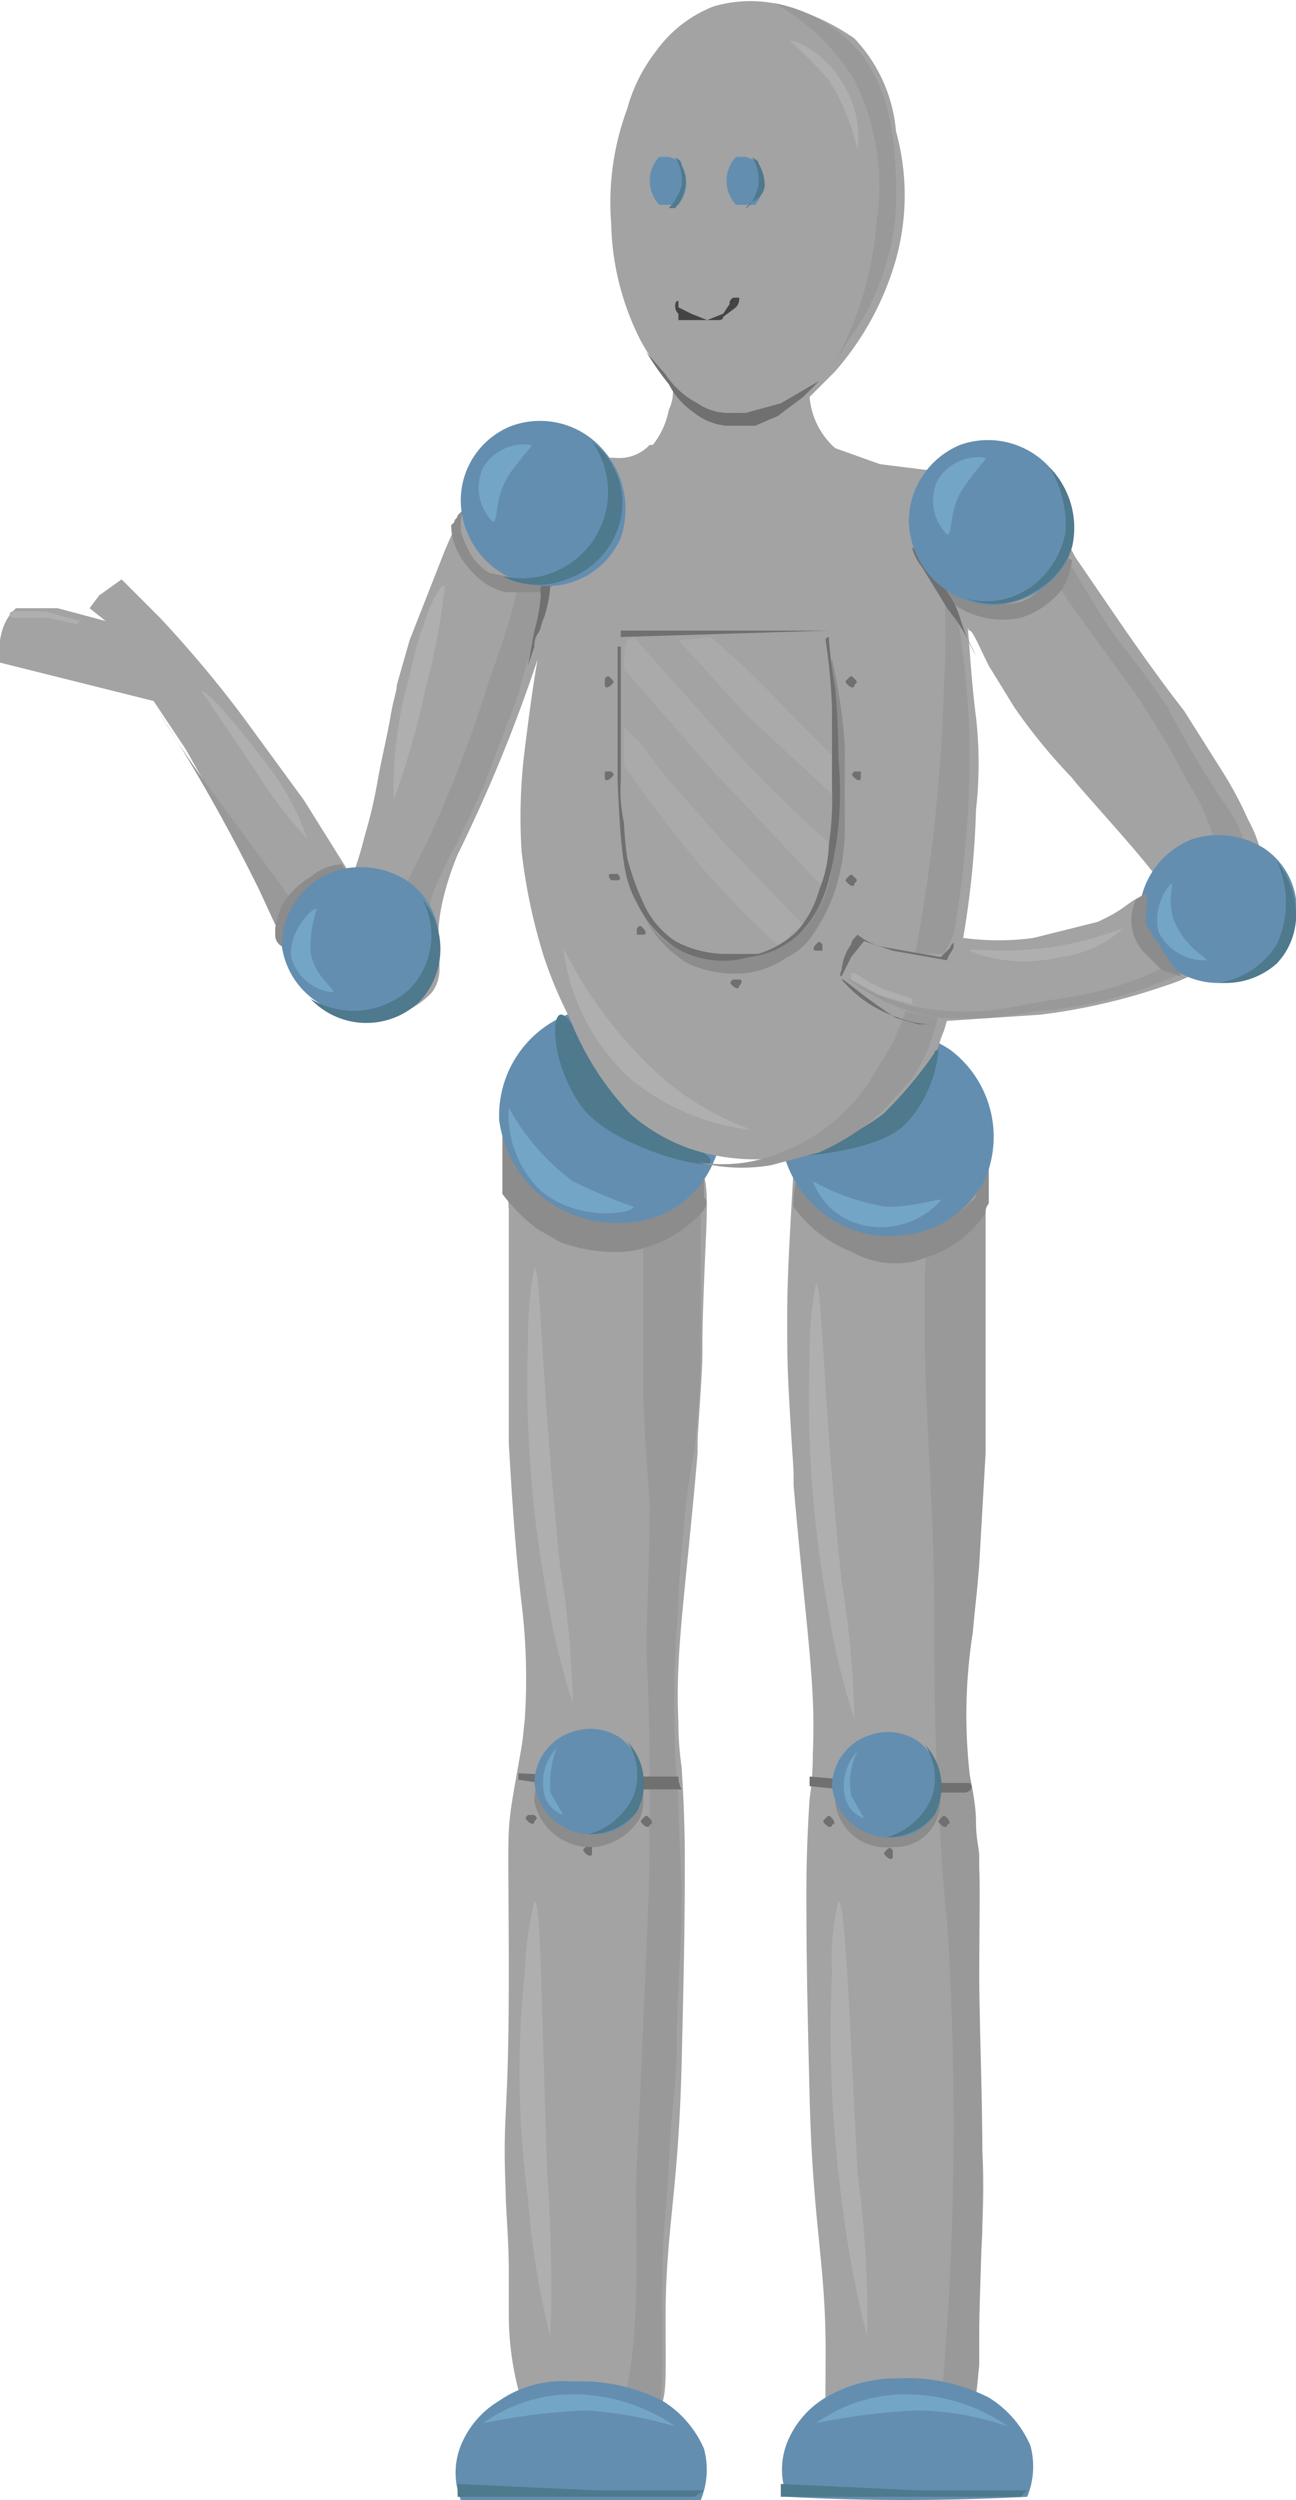 <svg id="Layer_4" data-name="Layer 4" xmlns="http://www.w3.org/2000/svg" viewBox="0 0 40.5 78.1">
  <defs>
    <style>
      .cls-1 {
        fill: #a3a3a3;
      }

      .cls-2 {
        fill: #999;
      }

      .cls-3 {
        fill: #8c8c8c;
      }

      .cls-4 {
        fill: #707070;
      }

      .cls-5 {
        fill: #648eb0;
      }

      .cls-6 {
        fill: #4f798c;
      }

      .cls-7 {
        fill: #aaa;
      }

      .cls-8 {
        fill: #afafaf;
      }

      .cls-9 {
        fill: #444;
      }

      .cls-10 {
        fill: #73a5c6;
      }
    </style>
  </defs>
  <path class="cls-1" d="M27.1,36.5l-1.2.6c-.1,1.8-.2,3.3-.2,4.6s0,1.6.1,3.3.1,1.3.1,2c.4,4.6.7,6.2.6,8.4a9.5,9.5,0,0,1-.1,1.4s-.1,1.4-.1,2.8,0,2.5.1,6.5.5,5.2.5,7.9-.1,2.7.7,3.4,2.6.5,3.4.3a10,10,0,0,0,.7-3.6V72.7c0-1.1.1-2,.1-2.6.1-2.5-.1-2.1-.1-6.7s.1-4.3-.2-6-.2-1.1-.3-2a19.3,19.3,0,0,1,.1-3.6c.2-1.7.3-3.3.4-5h0V39.5c.1-1.7.2-3.2-.5-4.5a1.4,1.4,0,0,0-.8-.7c-.2,0-.6-.1-1.9.9Z" transform="translate(-1.1 -0.6)"/>
  <path class="cls-1" d="M21.7,35.5a3.1,3.1,0,0,1,1.2,1.3c.4.8.3,1.3.2,3.9s0,1.7-.1,3.3-.1,1.3-.1,2c-.4,4.6-.7,6.2-.6,8.4a9.5,9.5,0,0,0,.1,1.4s.1,1.4.1,2.8,0,2.5-.1,6.5-.5,5.2-.5,7.9.1,2.7-.7,3.4-2.6.5-3.4.3A9.4,9.4,0,0,1,17,73V71.6c0-1.1-.1-2-.1-2.6-.1-2.5.1-2.1.1-6.7s-.1-4.3.2-6,.2-1.1.3-2a19.3,19.3,0,0,0-.1-3.6c-.2-1.7-.3-3.3-.4-5h0V38.4c-.1-1.7-.2-3.2.5-4.5a1.4,1.4,0,0,1,.8-.7c.2,0,.6-.1,1.9.9A8.4,8.4,0,0,1,21.7,35.5Z" transform="translate(-1.1 -0.6)"/>
  <path class="cls-2" d="M21.2,37.2v6.6c0,1.4.2,3.6.2,3.7h0c0,2.1-.1,3.8-.1,4.4s.1,1.7.1,4.4,0,2.9-.1,5.2-.2,4.8-.3,6.7.2,5-.4,7.4c0,.2-.2.9.1,1.1h.5c.7-.3.6-1.7.6-4.3s.1-2.2.2-4.1.1-1.5.2-2.7,0-1,.1-2.9.1-2.3.1-3-.1-2-.1-2.7-.1-1.1-.1-1.6a36.4,36.4,0,0,1,.1-4.6c0-.8.1-1.7.2-2.8a21.1,21.1,0,0,1,.3-2.1,28.5,28.5,0,0,0,.2-3.3V38.1A7.6,7.6,0,0,0,21.2,37.2Z" transform="translate(-1.1 -0.6)"/>
  <path class="cls-2" d="M30.1,38.4c-.1.9-.1,2.2-.1,3.8s.1,3,.2,5.2c.2,4.3,0,4.7.2,9,.1,2.1.2,3.4.3,4.3a97.9,97.9,0,0,1-.2,15.1c.1.3.3.9.5.9s.4-.6.5-1,.1-.4.2-1.2v-.9c0-1.2.1-2.7.1-5.3s-.1-4.3-.1-6.4V58.6c0-.3-.1-.5-.1-1.1s-.2-1.4-.2-1.5a16.6,16.6,0,0,1,.1-4.4c.1-1.1.1-.9.2-2.1l.2-3.5V38Z" transform="translate(-1.1 -0.6)"/>
  <path class="cls-3" d="M31.9,38.5a3.6,3.6,0,0,1-1.6,1.3l-.6.2a2.8,2.8,0,0,1-2-.3,4,4,0,0,1-1.8-1.4,2.8,2.8,0,0,1,.1-.9l.3-.2a4.7,4.7,0,0,0,1,.9,3.8,3.8,0,0,0,1.8.8,3,3,0,0,0,1.5-.2,2.3,2.3,0,0,0,.9-.6c.1-.1.1-.2.2-.5L32,37v1.2A.4.4,0,0,0,31.9,38.5Z" transform="translate(-1.1 -0.6)"/>
  <path class="cls-3" d="M23.1,38.4a3.9,3.9,0,0,1-2.4,1.3,4.9,4.9,0,0,1-2.1-.3l-.7-.4a5.6,5.6,0,0,1-1.1-1.1v-2a3.5,3.5,0,0,0,1.3,1.9,3.6,3.6,0,0,0,3.5.6,3.5,3.5,0,0,0,.9-.6l.4-.3c.1-.2.2-.4.2-.3V38C23.2,38.1,23.2,38.2,23.1,38.4Z" transform="translate(-1.1 -0.6)"/>
  <path class="cls-4" d="M22.3,56.1H19.7L17.3,56v.2l2.1.3h3A.8.8,0,0,1,22.3,56.1Z" transform="translate(-1.1 -0.6)"/>
  <path class="cls-4" d="M31.4,56.3H28.8l-2.4-.2v.3l2,.2h2.9C31.5,56.5,31.5,56.4,31.4,56.3Z" transform="translate(-1.1 -0.6)"/>
  <path class="cls-5" d="M27.8,32.9a3.7,3.7,0,0,1,3,.5,3.4,3.4,0,0,1,1.1,4,3.2,3.2,0,0,1-2.7,1.8,3.1,3.1,0,0,1-1.5-.2,3.5,3.5,0,0,1-2.2-2.8A3.3,3.3,0,0,1,27.8,32.9Z" transform="translate(-1.1 -0.6)"/>
  <path class="cls-5" d="M19.1,32.2a3.7,3.7,0,0,1,3.2.5,3.4,3.4,0,0,1,1.1,4.2,3.1,3.1,0,0,1-2.8,1.9,3.7,3.7,0,0,1-3.9-3.2A3.4,3.4,0,0,1,19.1,32.2Z" transform="translate(-1.1 -0.6)"/>
  <path class="cls-6" d="M30.3,32.9c.3.1.1,1.9-1,2.9s-4.9,1.1-4.9.8,1.7-.1,3.5-1.4S30,32.7,30.3,32.9Z" transform="translate(-1.1 -0.6)"/>
  <path class="cls-6" d="M18.6,32.3c-.3.1-.2,1.7.7,2.9s3.9,2,4,1.7-1.1-.6-2.5-2S18.9,32.2,18.6,32.3Z" transform="translate(-1.1 -0.6)"/>
  <path class="cls-1" d="M21.6,2.2A5.1,5.1,0,0,0,20.7,4a8.4,8.4,0,0,0-.5,3.6,8.4,8.4,0,0,0,.9,3.6,4.9,4.9,0,0,0,.6.9l.4.5a1.2,1.2,0,0,1-.1.8,2.5,2.5,0,0,1-.5,1.1h-.1a1.3,1.3,0,0,1-1.1.4,23.5,23.5,0,0,1-2.6-.1,1.9,1.9,0,0,0-1,.2,1.8,1.8,0,0,0-.8,1,15,15,0,0,0-.9,1.8l-1.1,2.8-.4,1.4c0,.2-.1.4-.2,1s-.3,1.4-.4,2a14.6,14.6,0,0,1-.4,1.7,11.1,11.1,0,0,1-.4,1.3l-1.5-2.4L8.7,23a36.8,36.8,0,0,0-2.6-3.1L4.9,18.7l-.7.5-.3.4.5.4-1.5-.4H1.6a1.5,1.5,0,0,0-.4.6,2.3,2.3,0,0,0-.1,1.1l4.8,1.2,1,1.5,1.3,2.3c.5,1,1.2,2.3,2,4.1a4.1,4.1,0,0,0,.6,1.1,2.5,2.5,0,0,0,1.9.9,2.5,2.5,0,0,0,1.9-.8c.5-.7,0-1.2.3-2.7a9,9,0,0,1,.5-1.6,48.3,48.3,0,0,0,2.5-6.1,12,12,0,0,0,.5-2.6c-.1.5-.2,1.2-.4,2.1s-.4,2.5-.5,3.3a16.9,16.9,0,0,0-.1,3.2,17.7,17.7,0,0,0,.7,3.3,13.5,13.5,0,0,0,.8,1.9,9.1,9.1,0,0,0,1.9,3,5.7,5.7,0,0,0,1.9,1.1,6.5,6.5,0,0,0,2.5.3,7.3,7.3,0,0,0,3.5-1.4,12.8,12.8,0,0,0,1.6-1.9.1.1,0,0,1,.1-.1h0a3.9,3.9,0,0,1,.2-.6,19.1,19.1,0,0,0,.5-2.1c0-.2.1-.4.1-.6h0v-.2a28.3,28.3,0,0,0,.4-4,12.9,12.9,0,0,0,0-2.9s-.1-.7-.2-2.1-.1-.6,0-.6.3.5.6,1.1l.8,1.3a17.7,17.7,0,0,0,1.8,2.2c.2.3,2.9,3.2,2.8,3.4l-.3.2c-.8.2-.6.4-1.7.9l-2,.5a8.1,8.1,0,0,1-2.2,0l-.6,2.6,3-.2a18.9,18.9,0,0,0,3.9-.9,5.6,5.6,0,0,0,2.6-1.7,4.3,4.3,0,0,0,.4-.7,3.9,3.9,0,0,0-.4-2.8,11.5,11.5,0,0,0-.8-1.5l-1.2-1.9s-.8-1-2.1-2.9L34.7,18a5.9,5.9,0,0,0-1.4-1.8l-1-.7a8.4,8.4,0,0,0-2.1-.2l-1.6-.2-1.4-.5a2.4,2.4,0,0,1-.8-1.6l.8-.8a9.1,9.1,0,0,0,1.9-3.5,7.5,7.5,0,0,0,0-4,4.8,4.8,0,0,0-1.3-2.9A7,7,0,0,0,26,.9,4.1,4.1,0,0,0,23.4.8,4,4,0,0,0,21.6,2.2Z" transform="translate(-1.1 -0.6)"/>
  <path class="cls-2" d="M8,25.7l1.4,1.9c.8,1.1,1.3,1.7,1.1,2s-.4.2-.7.1l-.6-1.3a56.7,56.7,0,0,0-3.1-5.5A32.7,32.7,0,0,0,8,25.7Z" transform="translate(-1.1 -0.6)"/>
  <path class="cls-3" d="M11.9,27.8c0-.1-.1-.1-.1-.2a1.6,1.6,0,0,0-1,.4,2.5,2.5,0,0,0-.9.9,3.1,3.1,0,0,0-.2.7v.2a.4.4,0,0,0,.3.4c.2,0,.2-.9.7-1.5A2.2,2.2,0,0,1,11.9,27.8Z" transform="translate(-1.1 -0.6)"/>
  <path class="cls-2" d="M17.2,19.3a24.1,24.1,0,0,1-.8,2.5,39.1,39.1,0,0,1-1.9,5l-.8,1.6c-.2.3-.4.4-.4.7s.7.7,1,.5.1-.3.3-1a3.6,3.6,0,0,1,.3-.7,8.9,8.9,0,0,1,.5-1l.8-1.7,1.1-2.9a9.8,9.8,0,0,1,.5-1.6c.3-.9.5-1.3.3-1.9s-.3-.6-.4-.6S17.3,18.7,17.2,19.3Z" transform="translate(-1.1 -0.6)"/>
  <path class="cls-7" d="M23.3,20.5a25.5,25.5,0,0,1,2.4,2.3l1.6,1.6v1.2l-2.9-2.7-2.1-2.3Z" transform="translate(-1.1 -0.6)"/>
  <path class="cls-7" d="M20.9,20.5l3.3,3.7a40.4,40.4,0,0,0,3,2.9v.5l-.3.8-3.6-3.8-2.7-3.1v-.3a2.2,2.2,0,0,1,.1-.6Z" transform="translate(-1.1 -0.6)"/>
  <path class="cls-2" d="M30.6,17.9c0,1.3.1,2.6,0,4a52.8,52.8,0,0,1-.9,8.5h.9l.3-.6a32.5,32.5,0,0,0,.5-5.9A26.6,26.6,0,0,0,30.6,17.9Z" transform="translate(-1.1 -0.6)"/>
  <path class="cls-2" d="M22.9,36.9a4.6,4.6,0,0,0,2.6-.3,5.7,5.7,0,0,0,3-2.6,7.5,7.5,0,0,0,.9-1.8l1,.2a6,6,0,0,1-.5,1.4l-.3.5h0l-.9,1a7.5,7.5,0,0,1-2,1.3l-1.5.4A5.4,5.4,0,0,1,22.9,36.9Z" transform="translate(-1.1 -0.6)"/>
  <path class="cls-7" d="M22.2,25.2l1.5,1.7,2.5,2.6-.3.2a1.1,1.1,0,0,0-.3.6,28.1,28.1,0,0,1-2.9-3c-.8-1-1.5-1.9-2.1-2.8V23.3l.6.6A9.1,9.1,0,0,0,22.2,25.2Z" transform="translate(-1.1 -0.6)"/>
  <path class="cls-2" d="M34.5,19.4l2.1,2.9A27.1,27.1,0,0,1,38.2,25a6.5,6.5,0,0,1,.8,1.7c0,.2.1.6.3.7a.5.5,0,0,0,.6-.2c.2-.3-.1-.9-.6-1.6s-1.7-2.8-1.7-2.9c-1.4-2-1.4-1.8-2.1-2.9s-1.5-2.6-1.7-2.5,0,.7,0,1Z" transform="translate(-1.1 -0.6)"/>
  <path class="cls-2" d="M38.8,30.6H38l-.9.4a11,11,0,0,1-2.9.8l-1.7.3a7.7,7.7,0,0,1-3-.1,6.5,6.5,0,0,1-2-.9,6,6,0,0,0,3,1.3,11.2,11.2,0,0,0,2.9-.2,12.9,12.9,0,0,0,4.4-1.1A3.1,3.1,0,0,0,38.8,30.6Z" transform="translate(-1.1 -0.6)"/>
  <path class="cls-3" d="M28.3,55.5a2.2,2.2,0,0,1,1.5.2,1.4,1.4,0,0,1-.8,2.6,1.6,1.6,0,0,1-1.8-1.4A1.6,1.6,0,0,1,28.3,55.5Z" transform="translate(-1.1 -0.6)"/>
  <path class="cls-3" d="M34.6,18.1a2.3,2.3,0,0,1-.3.9,2.7,2.7,0,0,1-1.3.9,2.7,2.7,0,0,1-2.2-.5c0-.1-.1-.1-.1-.2s-.1-.2-.1-.3l1,.4a2.2,2.2,0,0,0,1.4.1,1.8,1.8,0,0,0,.8-.6l.3-.7c0-.1.1-.2.1-.4v-.1l.2.4Z" transform="translate(-1.1 -0.6)"/>
  <path class="cls-3" d="M15.2,17a1.8,1.8,0,0,0,.1.6,2.7,2.7,0,0,0,.8,1.1,1.9,1.9,0,0,0,.8.4h1.2q.3-.2.3-.3h-.5l-1.5-.3a1.7,1.7,0,0,1-.6-.6,3.6,3.6,0,0,1-.3-.7v-.3h0a1,1,0,0,1,.1-.4l-.2.2h0c0,.1-.1.1-.1.2A.4.4,0,0,1,15.2,17Z" transform="translate(-1.1 -0.6)"/>
  <path class="cls-4" d="M29.6,17.7a1.6,1.6,0,0,0,.3.6l.8,1.3.3.4a6.7,6.7,0,0,1,.6,1.1l-.2-.4a6.9,6.9,0,0,1-.3-.8,2.7,2.7,0,0,0-.4-.8.9.9,0,0,0-.3-.5A2.5,2.5,0,0,0,29.6,17.7Z" transform="translate(-1.1 -0.6)"/>
  <path class="cls-4" d="M18.3,18.9a4.4,4.4,0,0,1-.2,1c-.1.2-.1.4-.2.5a.6.6,0,0,0-.1.4l-.2.6.2-1.1a5.2,5.2,0,0,0,.2-1.1.7.7,0,0,1,.1-.5h.2Z" transform="translate(-1.1 -0.6)"/>
  <path class="cls-4" d="M30.9,30.2V30h0c0,.1-.1.1-.1.2h0l-.3.3-1.7-.3a1.9,1.9,0,0,1-.9-.4c-.1.1-.2.2-.2.3a1.6,1.6,0,0,0-.3.8s-.1.2,0,.2l.3-.6.4-.5.9.3,1.7.3C30.7,30.5,30.8,30.4,30.9,30.2Z" transform="translate(-1.1 -0.6)"/>
  <path class="cls-4" d="M26.7,12.5l-.5.5-.8.6-.7.3h-.9a1.9,1.9,0,0,1-1-.4,2.4,2.4,0,0,1-.8-.9,8.6,8.6,0,0,1-.7-1l.6.7a2.7,2.7,0,0,0,1,.9,1.7,1.7,0,0,0,1,.3h.5l1.1-.3Z" transform="translate(-1.1 -0.6)"/>
  <path class="cls-4" d="M27.4,31.2a3.9,3.9,0,0,0,1.8,1.2,3,3,0,0,0,1.2.2h-.6l-.7-.2C28,31.7,27.4,31.1,27.4,31.2Z" transform="translate(-1.1 -0.6)"/>
  <path class="cls-3" d="M27.1,21.2a17.1,17.1,0,0,1,.4,2.7v2.3a6.5,6.5,0,0,1-.3,2.2,5.4,5.4,0,0,1-.7,1.4,1.9,1.9,0,0,1-.8.7,2.8,2.8,0,0,1-1.3.5,3.5,3.5,0,0,1-1.8-.3,3.5,3.5,0,0,1-1.5-1.8,2.5,2.5,0,0,0,1.1,1.3l1.1.3a2.6,2.6,0,0,0,.9,0,3.2,3.2,0,0,0,1.3-.4,2,2,0,0,0,1.1-1,3.6,3.6,0,0,0,.4-.9l.2-1C27.3,25.7,27,21.2,27.1,21.2Z" transform="translate(-1.1 -0.6)"/>
  <path class="cls-4" d="M27,20.5a13.7,13.7,0,0,0,.2,1.6c.1,1.1.1,2,.1,2.2a11,11,0,0,1-.3,3.8,3.9,3.9,0,0,1-.6,1.3,2.7,2.7,0,0,1-1.9,1.1,2.9,2.9,0,0,1-2.3-.3A3.5,3.5,0,0,1,21,28.8c-.4-.7-.5-1.5-.6-3.8V20.8h.1V25a4.5,4.5,0,0,0,.1,1.3,10.4,10.4,0,0,0,.1,1.1,8.2,8.2,0,0,0,.5,1.4,2.8,2.8,0,0,0,1,1.2,3.4,3.4,0,0,0,1.5.4h1.1a3.1,3.1,0,0,0,1.2-.7,3.3,3.3,0,0,0,.7-1.3A4,4,0,0,0,27,27a9.7,9.7,0,0,0,.1-1.8V22.7a18.3,18.3,0,0,0-.2-2.1A.1.1,0,0,1,27,20.5Z" transform="translate(-1.1 -0.6)"/>
  <path class="cls-4" d="M27,20.3H20.5v.2l6.5-.2Z" transform="translate(-1.1 -0.6)"/>
  <path class="cls-3" d="M19,55.3a1.7,1.7,0,0,1,1.5.2,1.6,1.6,0,0,1,.6,1.9,1.9,1.9,0,0,1-1.4.9,1.8,1.8,0,0,1-1.9-1.4A1.6,1.6,0,0,1,19,55.3Z" transform="translate(-1.1 -0.6)"/>
  <path class="cls-8" d="M24.6,35.9A8.9,8.9,0,0,1,21.5,34a13.5,13.5,0,0,1-2.8-3.8,6.6,6.6,0,0,0,2.1,4.1A7.2,7.2,0,0,0,24.6,35.9Z" transform="translate(-1.1 -0.6)"/>
  <path class="cls-8" d="M15,18.9a20.8,20.8,0,0,1-.6,3.2,26,26,0,0,1-1,3.5,12.9,12.9,0,0,1,.5-3.9C14.2,20.2,14.8,18.8,15,18.9Z" transform="translate(-1.1 -0.6)"/>
  <path class="cls-8" d="M36.2,29.6a3.5,3.5,0,0,1-2,.9,4.5,4.5,0,0,1-2.8-.2c0-.1,1,.1,2.5-.1A11.6,11.6,0,0,0,36.2,29.6Z" transform="translate(-1.1 -0.6)"/>
  <path class="cls-8" d="M34.5,34.4" transform="translate(-1.1 -0.6)"/>
  <path class="cls-8" d="M26.6,40.7a11.3,11.3,0,0,0-.2,2.3,36.7,36.7,0,0,0,.6,8,21.5,21.5,0,0,0,.8,3.3,30.2,30.2,0,0,0-.4-4.3C26.8,44.2,26.8,40.7,26.6,40.7Z" transform="translate(-1.1 -0.6)"/>
  <path class="cls-8" d="M17.8,40.2a11.3,11.3,0,0,0-.2,2.3,36.7,36.7,0,0,0,.6,8,21.5,21.5,0,0,0,.8,3.3,30.2,30.2,0,0,0-.4-4.3C18,43.7,18,40.2,17.8,40.2Z" transform="translate(-1.1 -0.6)"/>
  <path class="cls-8" d="M27.3,60a7.6,7.6,0,0,0-.2,2.2,40,40,0,0,0,.3,7.1,33.3,33.3,0,0,0,.8,4.3,33.3,33.3,0,0,0-.3-5.1C27.6,62.6,27.5,60,27.3,60Z" transform="translate(-1.1 -0.6)"/>
  <path class="cls-8" d="M17.8,60a10.8,10.8,0,0,0-.3,2.2,29.8,29.8,0,0,0,.1,7.1,25.1,25.1,0,0,0,.7,4.3,48.3,48.3,0,0,0-.1-5.1C18,62.6,18,60,17.8,60Z" transform="translate(-1.1 -0.6)"/>
  <path class="cls-8" d="M10.7,26.8a13.7,13.7,0,0,1-1.6-2.1L7.4,22.2c.1-.1,1,.9,1.9,2.1A8.1,8.1,0,0,1,10.7,26.8Z" transform="translate(-1.1 -0.6)"/>
  <path class="cls-8" d="M29.7,32l-1.1-.3-.9-.5V31h.1l.5.3.4.2.9.3v.2Z" transform="translate(-1.1 -0.6)"/>
  <path class="cls-8" d="M3.6,20l-1.1-.3h-1a.1.1,0,0,0,0,.2H2.6l.9.2a.3.3,0,0,0,.1-.2Z" transform="translate(-1.1 -0.6)"/>
  <path class="cls-5" d="M31.1,14.5a2.6,2.6,0,0,1,2.8.7,2.8,2.8,0,0,1,.6,2.8A2.7,2.7,0,0,1,32,19.5a2.7,2.7,0,0,1-2.5-2.6A2.6,2.6,0,0,1,31.1,14.5Z" transform="translate(-1.1 -0.6)"/>
  <path class="cls-5" d="M38.4,26.8a2.7,2.7,0,0,1,2.2.3,2.3,2.3,0,0,1,.8,2.9,2.3,2.3,0,0,1-2,1.3,2.5,2.5,0,0,1-2.7-2.2A2.6,2.6,0,0,1,38.4,26.8Z" transform="translate(-1.1 -0.6)"/>
  <path class="cls-5" d="M11.6,27.8a2.7,2.7,0,0,1,2.2.3,2.3,2.3,0,0,1,.8,2.9,2.3,2.3,0,0,1-2,1.3,2.5,2.5,0,0,1-2.7-2.2A2.5,2.5,0,0,1,11.6,27.8Z" transform="translate(-1.1 -0.6)"/>
  <path class="cls-5" d="M25.7,78.6a2.3,2.3,0,0,1,0-1.7,2.9,2.9,0,0,1,1.2-1.4,4.4,4.4,0,0,1,2.3-.6,5.6,5.6,0,0,1,2.8.6A3.3,3.3,0,0,1,33.3,77a2.5,2.5,0,0,1-.1,1.6Q29.3,78.8,25.7,78.6Z" transform="translate(-1.1 -0.6)"/>
  <path class="cls-5" d="M15.5,78.7a2.3,2.3,0,0,1,0-1.7,2.9,2.9,0,0,1,1.2-1.4A3.5,3.5,0,0,1,19,75a5.6,5.6,0,0,1,2.8.6,3.3,3.3,0,0,1,1.3,1.5,2.5,2.5,0,0,1-.1,1.6Z" transform="translate(-1.1 -0.6)"/>
  <path class="cls-5" d="M28.3,54.8a1.7,1.7,0,0,1,1.5.2,1.9,1.9,0,0,1,.6,2.1A1.5,1.5,0,0,1,29,58a1.8,1.8,0,0,1-1.9-1.6A1.7,1.7,0,0,1,28.3,54.8Z" transform="translate(-1.1 -0.6)"/>
  <path class="cls-5" d="M19,54.7a1.7,1.7,0,0,1,1.5.2,1.9,1.9,0,0,1,.6,2.1,1.5,1.5,0,0,1-1.4.9,1.8,1.8,0,0,1-1.9-1.6A1.7,1.7,0,0,1,19,54.7Z" transform="translate(-1.1 -0.6)"/>
  <path class="cls-5" d="M17.1,13.9a2.6,2.6,0,0,1,2.8.7,2.8,2.8,0,0,1,.6,2.8A2.5,2.5,0,0,1,18,18.9a2.7,2.7,0,0,1-2.5-2.6A2.5,2.5,0,0,1,17.1,13.9Z" transform="translate(-1.1 -0.6)"/>
  <path class="cls-5" d="M22.3,5.6a1.1,1.1,0,0,1,0,1.4h-.6a1.1,1.1,0,0,1,0-1.5H22Z" transform="translate(-1.1 -0.6)"/>
  <path class="cls-5" d="M24.7,5.6a1.1,1.1,0,0,1,0,1.4h-.6a1.1,1.1,0,0,1,0-1.5h.3Z" transform="translate(-1.1 -0.6)"/>
  <path class="cls-9" d="M23.7,10.4l-.5.2-.5-.2-.4-.2V10c-.1,0-.1.1-.1.2a.3.3,0,0,0,.1.2v.2h1.2c.1,0,.2,0,.2-.1l.4-.3a.4.4,0,0,0,.1-.3H24c-.1.1-.1.1-.1.2Z" transform="translate(-1.1 -0.6)"/>
  <path class="cls-8" d="M25.8,1.9A11.4,11.4,0,0,1,27,3.1a6.9,6.9,0,0,1,.9,2.2A3.2,3.2,0,0,0,27.3,3C26.7,2.1,25.8,1.8,25.8,1.9Z" transform="translate(-1.1 -0.6)"/>
  <path class="cls-10" d="M31.9,14.9a1.5,1.5,0,0,0-1.5.7,1.5,1.5,0,0,0,.3,1.7c.2,0,0-.8.6-1.6S31.9,15,31.9,14.9Z" transform="translate(-1.1 -0.6)"/>
  <path class="cls-10" d="M17.7,14.5a1.5,1.5,0,0,0-1.5.7,1.5,1.5,0,0,0,.3,1.7c.2,0,0-.8.6-1.6S17.7,14.6,17.7,14.5Z" transform="translate(-1.1 -0.6)"/>
  <path class="cls-10" d="M37.7,28.2a1.7,1.7,0,0,0-.4,1.5,1.6,1.6,0,0,0,1.5.9c0-.1-.5-.3-.9-1S37.8,28.2,37.7,28.2Z" transform="translate(-1.1 -0.6)"/>
  <path class="cls-10" d="M11,29c-.1-.1-.9.7-.8,1.5a1.5,1.5,0,0,0,1.3,1.1c.1-.1-.6-.5-.7-1.3A3.8,3.8,0,0,1,11,29Z" transform="translate(-1.1 -0.6)"/>
  <path class="cls-10" d="M17,35.2a3.3,3.3,0,0,0,1,2.6c1.2,1,2.9.7,2.9.5a16.3,16.3,0,0,1-1.9-.8A7,7,0,0,1,17,35.2Z" transform="translate(-1.1 -0.6)"/>
  <path class="cls-10" d="M26.5,37.5a2.2,2.2,0,0,0,1.7,1.4,2.5,2.5,0,0,0,2.3-.8c0-.1-.7.2-1.7.2A6.9,6.9,0,0,1,26.5,37.5Z" transform="translate(-1.1 -0.6)"/>
  <path class="cls-10" d="M32.6,76.4a5.6,5.6,0,0,0-3.1-1,4.8,4.8,0,0,0-2.9.9,20.5,20.5,0,0,1,3.2-.4A9.4,9.4,0,0,1,32.6,76.4Z" transform="translate(-1.1 -0.6)"/>
  <path class="cls-10" d="M22.2,76.4a5.6,5.6,0,0,0-3.1-1,4.8,4.8,0,0,0-2.9.9,20.5,20.5,0,0,1,3.2-.4A13,13,0,0,1,22.2,76.4Z" transform="translate(-1.1 -0.6)"/>
  <path class="cls-10" d="M27.9,55.3a1.6,1.6,0,0,0-.4,1.4.9.9,0,0,0,.6.7l-.4-.7A2.2,2.2,0,0,1,27.9,55.3Z" transform="translate(-1.1 -0.6)"/>
  <path class="cls-10" d="M18.5,55.2a1.6,1.6,0,0,0-.4,1.4.9.9,0,0,0,.6.7l-.4-.7A3.2,3.2,0,0,1,18.5,55.2Z" transform="translate(-1.1 -0.6)"/>
  <path class="cls-6" d="M41,27.5a3.1,3.1,0,0,1,0,2.6,2.6,2.6,0,0,1-1.8,1.2,2.4,2.4,0,0,0,1.8-.6,2.2,2.2,0,0,0,.6-1.4A2.8,2.8,0,0,0,41,27.5Z" transform="translate(-1.1 -0.6)"/>
  <path class="cls-6" d="M14.3,28.7a2.4,2.4,0,0,1-.4,2.8,2.6,2.6,0,0,1-3.1.3,2.4,2.4,0,0,0,3.4.1A2.4,2.4,0,0,0,14.3,28.7Z" transform="translate(-1.1 -0.6)"/>
  <path class="cls-6" d="M33.9,15.2a3.5,3.5,0,0,1,.5,2,2.7,2.7,0,0,1-.8,1.5,2.4,2.4,0,0,1-2.3.6,2.3,2.3,0,0,0,2.1-.2,2.5,2.5,0,0,0,1.2-1.4A2.7,2.7,0,0,0,33.9,15.2Z" transform="translate(-1.1 -0.6)"/>
  <path class="cls-6" d="M19.6,14.4a2.7,2.7,0,0,1-2.8,4.2,2.4,2.4,0,0,0,2,.1,2.6,2.6,0,0,0,1.7-1.9A2.4,2.4,0,0,0,19.6,14.4Z" transform="translate(-1.1 -0.6)"/>
  <path class="cls-6" d="M24.6,5.5a1.4,1.4,0,0,1,.2.9c-.1.4-.3.7-.4.7l.2-.2a.6.6,0,0,0,.4-.5,1.4,1.4,0,0,0-.2-.7C24.8,5.6,24.7,5.6,24.6,5.5Z" transform="translate(-1.1 -0.6)"/>
  <path class="cls-6" d="M22.2,5.5a1.4,1.4,0,0,1,.2.9,1.7,1.7,0,0,1-.4.7h.2a1.5,1.5,0,0,0,.3-.6,1,1,0,0,0-.1-.7C22.4,5.6,22.3,5.6,22.2,5.5Z" transform="translate(-1.1 -0.6)"/>
  <path class="cls-6" d="M33.2,78.4H29.8l-4.3-.2v.4H33Z" transform="translate(-1.1 -0.6)"/>
  <path class="cls-6" d="M23.1,78.4H19.7l-4.3-.2v.4h7.4Z" transform="translate(-1.1 -0.6)"/>
  <path class="cls-6" d="M30,55.1a1.9,1.9,0,0,1,.2,1.7A2.2,2.2,0,0,1,28.8,58a1.9,1.9,0,0,0,1.5-.7A1.9,1.9,0,0,0,30,55.1Z" transform="translate(-1.1 -0.6)"/>
  <path class="cls-6" d="M20.7,55a1.9,1.9,0,0,1,.2,1.7,2.2,2.2,0,0,1-1.4,1.2,1.9,1.9,0,0,0,1.5-.7A1.9,1.9,0,0,0,20.7,55Z" transform="translate(-1.1 -0.6)"/>
  <path class="cls-3" d="M36.6,28.7a1.5,1.5,0,0,0,.2,1.6l.6.6.6.2c0-.1-.2-.2-.5-.7s-.6-.8-.6-1.1.1-.7,0-.8Z" transform="translate(-1.1 -0.6)"/>
  <path class="cls-4" d="M30.7,57.6c0,.1-.1.1-.2,0s-.1-.1,0-.2.1-.1.2,0S30.8,57.6,30.7,57.6Z" transform="translate(-1.1 -0.6)"/>
  <path class="cls-4" d="M29,58.6c0,.1-.1.1-.2,0s-.1-.1,0-.2.1-.1.2,0Z" transform="translate(-1.1 -0.6)"/>
  <path class="cls-4" d="M27.1,57.6c0,.1-.1.1-.2,0s-.1-.1,0-.2.1-.1.2,0S27.2,57.6,27.1,57.6Z" transform="translate(-1.1 -0.6)"/>
  <path class="cls-4" d="M21.4,57.6c0,.1-.1.1-.2,0s-.1-.1,0-.2.1-.1.2,0S21.5,57.6,21.4,57.6Z" transform="translate(-1.1 -0.6)"/>
  <path class="cls-4" d="M19.6,58.5c0,.1-.1.1-.2,0s-.1-.1,0-.2h.2Z" transform="translate(-1.1 -0.6)"/>
  <path class="cls-4" d="M17.8,57.5c0,.1-.1.1-.2,0s-.1-.1,0-.2h.2C17.9,57.4,17.9,57.4,17.8,57.5Z" transform="translate(-1.1 -0.6)"/>
  <path class="cls-4" d="M27.8,22c0,.1-.1.1-.2,0s-.1-.1,0-.2.1-.1.2,0S27.9,21.9,27.8,22Z" transform="translate(-1.1 -0.6)"/>
  <path class="cls-4" d="M28,24.9c0,.1-.1.1-.2,0s-.1-.1,0-.2H28Z" transform="translate(-1.1 -0.6)"/>
  <path class="cls-4" d="M27.8,28.2c0,.1-.1.1-.2,0s-.1-.1,0-.2.1-.1.2,0S27.9,28.1,27.8,28.2Z" transform="translate(-1.1 -0.6)"/>
  <path class="cls-4" d="M26.8,30.3h-.2c-.1,0-.1-.1,0-.2s.1-.1.2,0Z" transform="translate(-1.1 -0.6)"/>
  <path class="cls-4" d="M24.2,31.4c0,.1-.1.1-.2,0s-.1-.1,0-.2h.2C24.3,31.2,24.3,31.3,24.2,31.4Z" transform="translate(-1.1 -0.6)"/>
  <path class="cls-4" d="M20,22c0,.1.1.1.2,0s.1-.1,0-.2-.1-.1-.2,0Z" transform="translate(-1.1 -0.6)"/>
  <path class="cls-4" d="M20,24.9c0,.1.1.1.2,0s.1-.1,0-.2H20Z" transform="translate(-1.1 -0.6)"/>
  <path class="cls-4" d="M20.2,28.1h.2c.1,0,.1-.1,0-.2h-.2C20.1,27.9,20.1,28,20.2,28.1Z" transform="translate(-1.1 -0.6)"/>
  <path class="cls-4" d="M21,29.8h.2c.1,0,.1-.1,0-.2s-.1-.1-.2,0Z" transform="translate(-1.1 -0.6)"/>
  <path class="cls-2" d="M28.5,7.5a10.9,10.9,0,0,1-1.3,4.4l.5-.8a7,7,0,0,0,1.1-2.3,7,7,0,0,0,.3-2.2,11.1,11.1,0,0,0-.2-2.3,5.2,5.2,0,0,0-.8-1.9A4.6,4.6,0,0,0,25.3.7a6.8,6.8,0,0,1,2.5,2.4A7.4,7.4,0,0,1,28.5,7.5Z" transform="translate(-1.1 -0.6)"/>
</svg>
